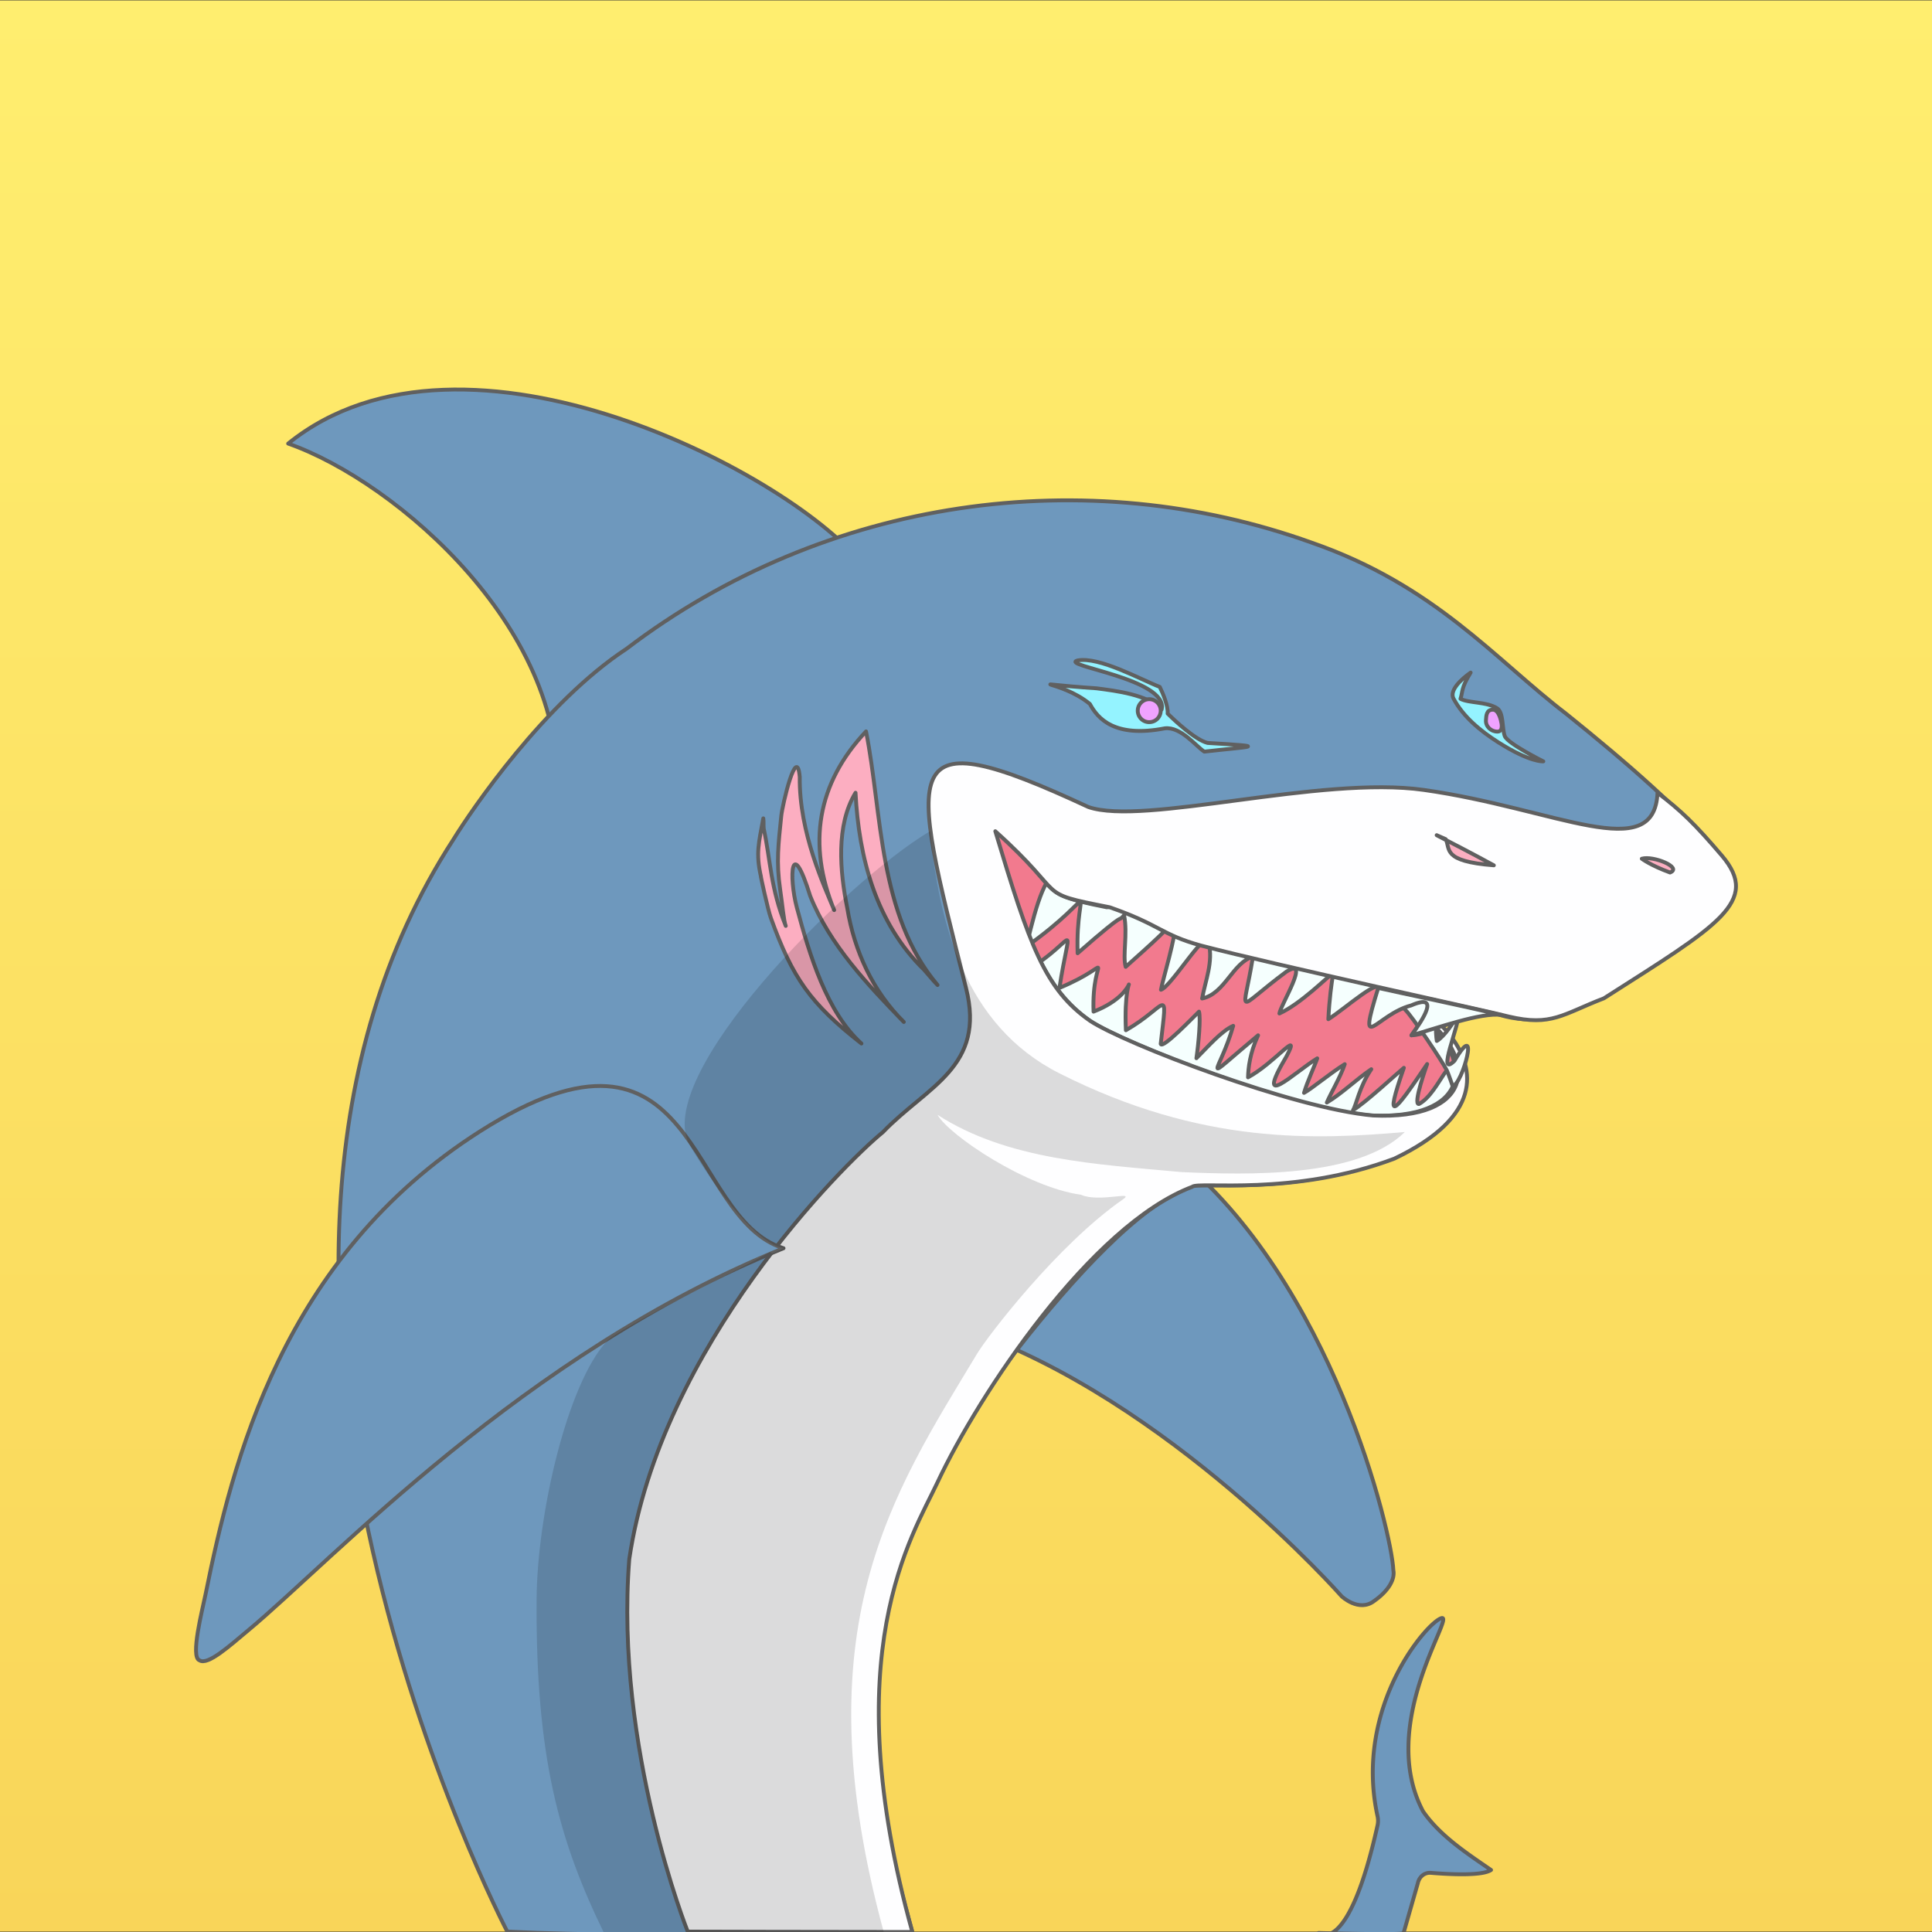 <svg xmlns='http://www.w3.org/2000/svg' xmlns:xlink='http://www.w3.org/1999/xlink' viewBox='0 0 2500 2500'>
  <rect x="0" y="0" width="2500" height="2500" fill="#333333" stroke="none"/>
  <defs>

    <style>
      .body,
      .underbody,
      .nostrils,
      .eyes,
      .pupils,
      .mouth,
      .teeth,
      .fins,
      .gills {
        stroke: #606060;
      }

      .body,
      .underbody,
      .nostrils,
      .eyes,
      .pupils,
      .mouth,
      .teeth,
      .fins,
      .gills {
        stroke-width: 5px;
      }

      .bg,
      .nostrils,
      .eyes,
      .pupils,
      .mouth,
      .teeth,
      .fins,
      .body,
      .underbody,
      .gills {
        stroke-linecap: round;
        stroke-linejoin: round;
      }

      .bg {
        stroke-width: 5px;
        fill: url(#linear-gradient);
      }

      .bg,
      .body,
      .underbody,
      .nostrils,
      .eyes,
      .pupils,
      .mouth,
      .teeth,
      .fins,
      .gills,
      .shadow {
        fill-rule: evenodd;
      }

      .mouth {
        fill: #f27a8e;
      }

      .teeth {
        fill: #f5fffe;
      }

      .fins,
      .body {
        fill: #6e98bd;
      }

      .underbody {
        fill: #fefeff;
      }

      .gills {
        fill: #fcaec1;
      }

      .nostrils {
        fill: #fcaec1;
      }

      .eyes {
        fill: #94f3ff;
      }

      .pupils {
        fill: #f0a2ff;
      }

      .shadow {
        opacity: 0.14;
        isolation: isolate;
      }
    </style>

    <linearGradient id='linear-gradient' x1='-419.5' y1='250' x2='2079.5' y2='250' gradientTransform='matrix(0, 1, 1, 0, 1000, 420)' gradientUnits='userSpaceOnUse'>
      <stop offset='0' stop-color='#ffee6f' />
      <stop offset='1' stop-color='#f9d559' />
    </linearGradient>

  </defs>

  <g id='background'>
    <path class='bg' d='M2500,.5v2499H0V.5Z' />
  </g>
  <g id='mouth'>
    <path class='mouth' d='M1255.37,1044.18S1207.93,1204,1395.14,1298c222.17,116.6,237.2,132.09,333.44,161.81,101.44,19.29,154.8-22.2,160.08-37.06s14.66-50.91-67.29-122c-80.86-70-49.26-45.12-120.83-70.58-62.28-27.72-92.51-49.37-325.25-76.55C1351.16,1071.08,1255.37,1044.18,1255.37,1044.18Z' />
  </g>
  <g id='teeth1'>
    <path class='teeth' d='M1341.1,1247.93c52.72-35.88,43.42-57.52,29.8,30.46,77.67-32.61,41.24-47.25,44.15,30.66,70-27.09,37.66-73.76,41.84,24.08,54.18-31,54.07-61.14,45.06,17.68,2.18,7.34,43.72-36.33,49.55-41.76,2.37,8.24-.51,40.71-3.34,60.28,15.12-15.13,32.4-35.23,47.61-41.93-17.94,62.87-47.21,78.71,32.19,12.3-10.66,23-12.69,42.14-13,54.37,34.24-18.3,69.4-64.42,49.91-27.45-43.71,74,10.42,20.56,39.65,2.89-3,8.88-13.21,30.89-17.12,44.66,10.1-5.43,33.6-25.27,52.72-37.14-5.74,16.94-18.21,37.78-23.22,49.65,20-12,37.42-29.45,57.55-43.13-15.76,23.11-19.4,46.66-23.68,53,15.21-8.79,57.91-48.38,65.83-54.81-25.76,73.93-13.56,60.07,30.14-4.89,0,0-19.21,53.18-10.56,51.73,27.59-14.95,43.14-78.84,43.41-23.34,27.34-24.91,10.07-21.14,12.35-24.31-22.59,195-563.67,79.45-559-89.7' />
  </g>
  <g id='teethUpper2'>
    <path class='teeth' d='M1927.79,1309.05c-28.13-3-71.45,29.48-101.41,30.65,13.66-18.75,38.76-55.7-.31-38.69-45.26,11.69-61.83,49.39-41-17.56,5.37-23.82-43.42,21.16-66.19,35.39,1.21-25.12,4.17-47.87,6.5-60.07-8,5.47-42.34,40.35-69.84,52.67,1.82-11.69,41.15-74.11,9-54.09-68.47,50.92-55.72,59.25-43.25-19.39-26.5,7.89-36.15,47.93-65.74,54.09,4.1-22.92,14.57-47.29,8.47-72.12-.91-22.64-47.81,56.36-61.74,60.8,1.82-11.78,20-69.65,20-93.8-8.74,14.86-53,52.48-65.66,64.17-4.19-14.77,2.82-42.74-2.06-66.69-10.74,11.51,9.5-12.05-60.13,49.11-3-94.94,32.81-78.91-66.38-8.51,29.14-124.39,40.7-120.86,164-109.17,95.43,21.74,205.88,10.06,284.37,69.58' />
  </g>

  <g id='finRight'>
    <path class='fins' d='M1250.9,1720.85c261.79,90.86,485.24,344.81,485.24,344.81s22.4,21.2,42.16,5.89c19-13.41,27-28.45,24.68-39.78-1.92-48.19-79-372.89-282.46-537C1382.39,1417,1196.91,1578.16,1250.9,1720.85Z' />
  </g>
  <g id='finTop'>
    <path class='fins' d='M719.87,1036.57c75.75,0,484.69-188,398-303.68s-516-344.18-745-158.91C514.26,623.63,740.17,819.68,719.87,1036.57Z' />
  </g>
  <g id='body'>
    <path class='body' d='M2071.77,1291.78c-53.45,20.56-79.49,34.15-123.47,23.55-20.94-5.79-294-80.08-392.72-105.9-32-8.34-68.53-43.6-123.38-35.43-99.89-19.66-52.36-20.29-149.52-107.45,44.35,147.41,69,213.54,128,254.49,44.89,29.72,260,113.52,362.49,122.4,127.3,5.8,136.49-69.22,68.11-125.84-84.23-64,188.85,71.93-40.61,181.65-131.3,49.55-254.32,29-261.6,36.51-131.12,49.64-341.21,375.85-341.21,375.85-63.11,193.7-117.55,227.28-17.3,588.39-52.15,0-323.71,8.92-524.13-.5,0,0-440.95-841.53-69.72-1413.29,24.22-39.32,118.1-177.11,224-246.69,258.42-196.69,595.32-242.08,886.61-137.35,159.53,55.36,237.38,151.12,329.35,221.51,79.71,64.1,154.16,128.92,197.68,183.28C2275,1166.66,2219.37,1197.65,2071.77,1291.78Z' />
  </g>
  <g id='bodyUnder'>
    <path class='underbody' d='M2075.51,1291.78c-53.45,20.56-67.77,36.82-123.48,23.55-20.94-5.79-299.2-65.95-397.91-91.77C1502,1209.19,1502,1197,1435.93,1174c-99.89-19.66-50.81-11.23-148-98.39,44.35,147.41,63.83,204.48,122.75,245.43,44.89,29.72,263.79,113.52,366.13,122.4,127.3,5.8,136.5-69.22,68.11-125.84-84.22-64,188.85,71.93-40.61,181.65-131.3,49.55-254.32,29-261.6,36.51-131.12,49.64-276,268-329.53,382.31-32.6,69.58-132.87,220.82-32.62,581.93-103.56,0-290.61-.5-290.61-.5s-94.81-236.89-75.69-481.86C854.81,1742,1091.47,1506.49,1142.46,1465c57.43-59.76,133.44-84.07,107.54-186.61-74.29-294.06-91.43-350.45,158.34-234.12,71.57,24.82,300.48-41,434-22.11,171.64,24.28,298.39,97.76,302.49,3.63,30.87,23.55,47.9,40,83.23,81.35C2278.74,1166.66,2223,1197.65,2075.51,1291.78Z' />
  </g>
  <g id='teeth2'>
    <path class='teeth' d='M1829.57,1298c17.78-2.46,19-5.32,28-3.81-.45,8,0,45.56,1.67,52.81,9.92-5.89,22.46-24.94,27.74-34.82,2.82,11.24-29.32,84.35-4.92,60.52,34.33-58,10.08,31.69-2.39,32.59,0,0-5.44-16-7.44-20.18-5.83-11.59-44.87-70.17-54.34-79' />
  </g>
  <g id='gills'>
    <path class='gills' d='M984.66,1134.5c-1.19-4.35,8.83,42.49,12.84,53.36,28.22,78.1,51,110.62,117.19,162.44-44.71-40.31-67.2-114.6-83.59-175.94-10.57-39.95-7.56-94.94,17.3-14.94,25.22,63.41,74.66,115,121.1,163-40.15-39.68-64-91.87-73.12-147.22-9.56-47.65-14.93-107,10.66-149.39,4.19,83.44,26.31,168.6,89,229.39,5.37,6.07,12,14.31,17.12,19.38-76.95-91.14-71.39-222-92.52-328.14-63.74,67.59-75.94,146.68-41.24,231.21-12.48-30.35-45.44-99.84-44.53-172.23-3.73-43.58-22.49,35.79-23.95,50.65-3.64,36-6.65,59.06-1.46,94.58,2.92,19.66,4.65,40.86,7.29,47.47-19.85-49.37-19.49-84-28.5-125.93-.46-4.26.09-9-.55-13.23-5.73,31.71-10,44.85-3,75.56' />
  </g>
  <g id='tail'>
    <path class='fins' d='M1706.29,2501.25s38,33.25,76.31-139.61a27.09,27.09,0,0,0-.09-11.51c-31-141.69,64.74-251.77,82.86-256.3s-83.5,137.35-23.95,250c21.94,31.89,57.56,54.9,88,75.92-11.92,8.06-55.27,5.53-77.85,3.71-8.19-.72-15.12,5-16.93,13.5l-18.39,64.24C1818.93,2504.42,1706.29,2501.25,1706.29,2501.25Z' />
  </g>
  <g id='finLeft'>
    <path class='fins' d='M258.21,2148.46c-12.38-3.8,3.92-66.31,7.83-85.7,34.33-169.78,99-436,355.12-598.85C906.44,1282.54,887,1576,1013.89,1615.21,677.62,1751.1,429.76,2019.54,321.22,2109.6,297,2129.8,268.78,2155.44,258.21,2148.46Z' />
  </g>

  <g id='nostrils'>
    <path class='nostrils' d='M2124.49,1111.18s11.2,8.61,36.52,17.85C2177.58,1122.69,2139.52,1106.83,2124.49,1111.18Z' />
  </g>
  <g id='nostrilRight'>
    <path class='nostrils' d='M1870.73,1085.85c6.37,12.87-5.1,28.63,62.28,33.88C1870.73,1085.85,1840.77,1072.35,1870.73,1085.85Z' />
  </g>

  <g id='eyes'>
    <path class='eyes' d='M1394.32,854.65c-24,6.52,118,23.74,108.81,63.51-17.67-19.3-59.19-24.19-84-27.45-105.9-7.07-47.35-11.51-8.84,20.2,10.2,18.93,32,44.21,97.07,31.53,20.85-2.36,40.43,23.46,51,30.16,60.73-7,87.14-6.34,4.28-11.23-15.66-3.89-41.61-28-51.72-38,.91-9.6-6.37-26.91-10.2-34.52C1476.27,879.47,1422.45,849.3,1394.32,854.65Z' />
  </g>
  <g id='eyeRIghtBG'>
    <path class='eyes' d='M1903,870.32c-12,8.43-27.87,23-22.13,33.7,12.66,23.56,34.51,41.68,58.18,56.72,41.43,26.18,58,24.46,58,24.46s-45.9-22.92-49.81-32.53c-3.73-9.33-1.28-30.71-10.11-36.24-13.66-8.6-36.42-6.43-47.26-12.14C1893,894.6,1890.48,890.53,1903,870.32Z' />
  </g>
  <g id='eyeLeftPupil'>
    <path class='pupils' d='M1472.26,919.7a14.85,14.85,0,1,1,14.84,14.76A14.81,14.81,0,0,1,1472.26,919.7Z' />
  </g>
  <g id='eyeRightPupil'>
    <path class='pupils' d='M1942.57,934.37s3.36,12.33-4.92,12.33-15.39-6.62-14.84-14.77c.36-6.07.72-13.59,8.92-13.59C1939.92,918.16,1942.57,934.37,1942.57,934.37Z' />
  </g>

  <g id='teeth3'>
    <path class='teeth' d='M1943.24,1313.39c-26.9-3.83-85.27,17.68-116.86,26.31,13.66-18.75,38.76-55.7-.31-38.69-45.26,11.69-70.46,67.24-42.65-22.62,28.89,6.73,108.55,22.79,159.82,35.3' />
  </g>
  <g id='shadow'>
    <path class='shadow' d='M1817.84,1464.86c-60.66,59.48-202.85,55.58-288.73,51.82-111.66-10.27-225.43-15.84-316-74.09,15.45,26.8,115,93.52,185.72,103.44,23.33,10.38,71-5.65,54.26,5.93-84.06,58.36-174.63,176.24-189.17,200.42C1155.27,1933,1036.3,2105.86,1143.54,2500c-81.78,0-254.52,3.82-360.71,3.82-59.5-121.22-89.86-230.53-88.47-434.66.74-109.4,39.48-277.94,90.93-333.76,15.37-16.68,180.55-97.8,195.72-106.75,32.88-19.4,0,3.53,32.88-13.48C981,1609.7,929,1544,893,1482.83c-52-88.37,199-341,310.43-407.26,11.79,118.86,44.44,251.07,167.18,313.18C1555.59,1482.33,1703.42,1474.51,1817.84,1464.86Z' />
  </g>

</svg>